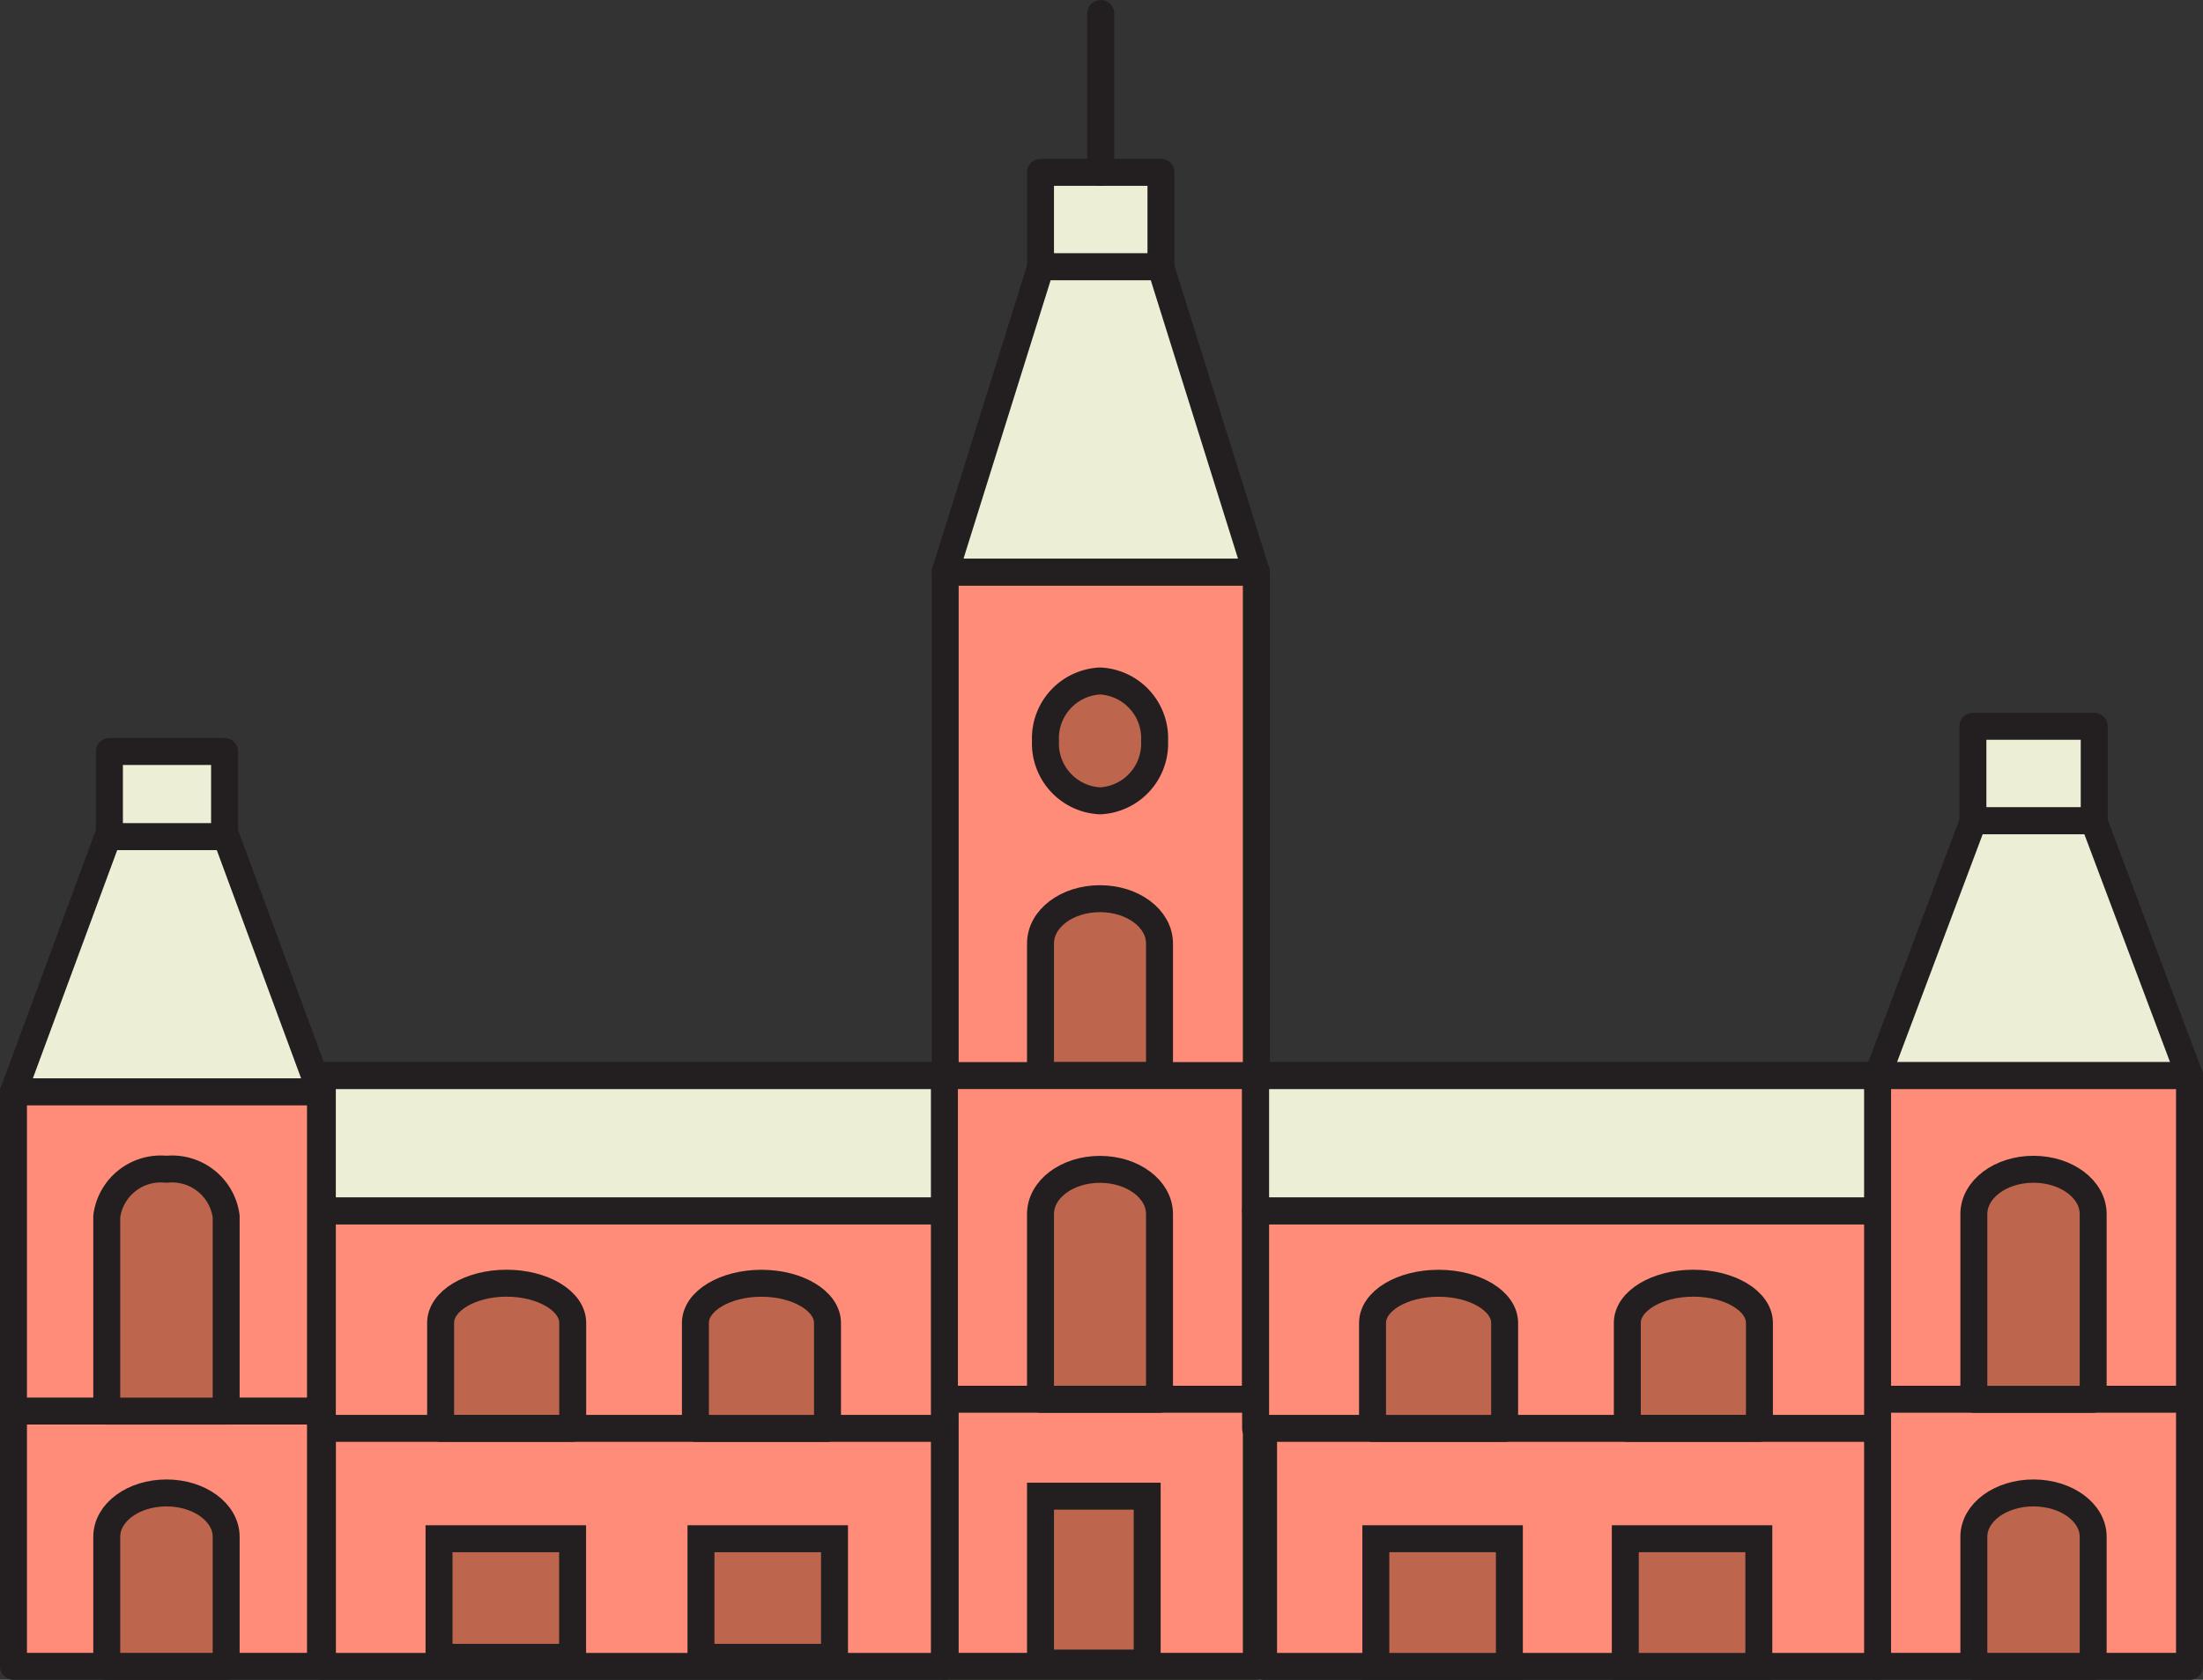 <svg xmlns="http://www.w3.org/2000/svg" width="81.717" height="62.328" viewBox="0 0 81.717 62.328">
  <rect x="0" y="0" width="81.717" height="62.328" fill="#333333" stroke="none"/>
  <defs>
    <style>
      .cls-1 {
        fill: #fff;
      }

      .cls-2, .cls-5 {
        fill: #ff8c78;
      }

      .cls-2, .cls-4, .cls-7, .cls-8 {
        stroke: #231f20;
        stroke-miterlimit: 10;
      }

      .cls-2, .cls-4, .cls-8 {
        stroke-linecap: round;
        stroke-linejoin: round;
      }

      .cls-3 {
        fill: #ecefd6;
      }

      .cls-4, .cls-9 {
        fill: none;
      }

      .cls-6, .cls-7, .cls-8 {
        fill: #be664d;
      }
    </style>
  </defs>
  <g id="Component_81_1" data-name="Component 81 – 1" transform="translate(0.5 0.5)">
    <path id="Fill_1" data-name="Fill 1" class="cls-1" d="M0,21.446H11.388V0H0Z" transform="translate(0 40.014)"/>
    <path id="Stroke_2" data-name="Stroke 2" class="cls-2" d="M0,21.314H11.388V0H0Z" transform="translate(0 40.014)"/>
    <path id="Fill_4" data-name="Fill 4" class="cls-3" d="M3.5,0,0,9.473H11.388L7.889,0Z" transform="translate(0 30.541)"/>
    <path id="Stroke_5" data-name="Stroke 5" class="cls-4" d="M11.388,9.473H0L3.5,0H7.889Z" transform="translate(0 30.541)"/>
    <path id="Fill_7" data-name="Fill 7" class="cls-3" d="M0,3.158H4.271V.789L4.146,0H0Z" transform="translate(3.559 27.383)"/>
    <path id="Stroke_8" data-name="Stroke 8" class="cls-4" d="M0,3.158H4.271V0H0Z" transform="translate(3.559 27.383)"/>
    <path id="Fill_9" data-name="Fill 9" class="cls-5" d="M0,11.841H11.388V0H0Z" transform="translate(0 40.014)"/>
    <path id="Stroke_10" data-name="Stroke 10" class="cls-4" d="M0,11.841H11.388V0H0Z" transform="translate(0 40.014)"/>
    <path id="Fill_15" data-name="Fill 15" class="cls-6" d="M0,6.567V1.66C0,.742.988,0,2.214,0S4.429.742,4.429,1.66V6.567Z" transform="translate(3.46 54.893)"/>
    <path id="Stroke_16" data-name="Stroke 16" class="cls-4" d="M0,6.435V1.627C0,.727.988,0,2.214,0S4.429.727,4.429,1.627V6.435Z" transform="translate(3.46 54.893)"/>
    <path id="Fill_17" data-name="Fill 17" class="cls-6" d="M0,8.972V1.748A2.02,2.02,0,0,1,2.214,0,2.024,2.024,0,0,1,4.429,1.748V8.972Z" transform="translate(3.46 42.884)"/>
    <path id="Stroke_18" data-name="Stroke 18" class="cls-4" d="M0,8.972V1.748A2.02,2.02,0,0,1,2.214,0,2.024,2.024,0,0,1,4.429,1.748V8.972Z" transform="translate(3.46 42.884)"/>
    <path id="Stroke_20" data-name="Stroke 20" class="cls-2" d="M0,40.6H11.542V0H0Z" transform="translate(34.56 20.726)"/>
    <path id="Fill_21" data-name="Fill 21" class="cls-3" d="M11.542,11.327H0L3.544,0h4.45Z" transform="translate(34.56 9.399)"/>
    <path id="Stroke_22" data-name="Stroke 22" class="cls-4" d="M11.542,11.327H0L3.544,0h4.45Z" transform="translate(34.56 9.399)"/>
    <path id="Fill_23" data-name="Fill 23" class="cls-3" d="M0,3.5H4.468V0H0Z" transform="translate(38.096 5.895)"/>
    <path id="Stroke_24" data-name="Stroke 24" class="cls-4" d="M0,3.5H4.468V0H0Z" transform="translate(38.096 5.895)"/>
    <path id="Fill_25" data-name="Fill 25" class="cls-1" d="M0,5.894V0" transform="translate(40.33)"/>
    <path id="Stroke_26" data-name="Stroke 26" class="cls-4" d="M0,5.894V0" transform="translate(40.33)"/>
    <path id="Stroke_29" data-name="Stroke 29" class="cls-7" d="M0,6.192H3.957V0H0Z" transform="translate(38.096 55.013)"/>
    <path id="Fill_30" data-name="Fill 30" class="cls-6" d="M4.414,6.564v-4.9C4.414.739,3.428,0,2.205,0S0,.739,0,1.662v4.9Z" transform="translate(38.096 32.844)"/>
    <path id="Stroke_31" data-name="Stroke 31" class="cls-4" d="M4.414,6.564v-4.9C4.414.739,3.428,0,2.205,0S0,.739,0,1.662v4.9Z" transform="translate(38.096 32.844)"/>
    <path id="Fill_32" data-name="Fill 32" class="cls-5" d="M0,12.01H11.542V0H0Z" transform="translate(34.531 39.407)"/>
    <path id="Stroke_33" data-name="Stroke 33" class="cls-4" d="M0,12.01H11.542V0H0Z" transform="translate(34.531 39.407)"/>
    <path id="Fill_34" data-name="Fill 34" class="cls-6" d="M4.414,8.53V1.659C4.414.739,3.428,0,2.205,0S0,.739,0,1.659V8.53Z" transform="translate(38.096 42.887)"/>
    <path id="Stroke_35" data-name="Stroke 35" class="cls-4" d="M4.414,8.53V1.659C4.414.739,3.428,0,2.205,0S0,.739,0,1.659V8.53Z" transform="translate(38.096 42.887)"/>
    <path id="Fill_36" data-name="Fill 36" class="cls-6" d="M4.048,2.224A2.129,2.129,0,0,1,2.027,4.447,2.131,2.131,0,0,1,0,2.224,2.13,2.13,0,0,1,2.027,0,2.128,2.128,0,0,1,4.048,2.224" transform="translate(38.28 24.767)"/>
    <path id="Stroke_37" data-name="Stroke 37" class="cls-4" d="M4.048,2.224A2.129,2.129,0,0,1,2.027,4.447,2.131,2.131,0,0,1,0,2.224,2.13,2.13,0,0,1,2.027,0,2.128,2.128,0,0,1,4.048,2.224Z" transform="translate(38.28 24.767)"/>
    <path id="Fill_38" data-name="Fill 38" class="cls-1" d="M0,22.051H11.571V0H0Z" transform="translate(69.146 39.409)"/>
    <path id="Fill_40" data-name="Fill 40" class="cls-3" d="M0,9.457H11.571L8.016,0H3.553Z" transform="translate(69.146 29.952)"/>
    <path id="Stroke_41" data-name="Stroke 41" class="cls-4" d="M0,9.457H11.571L8.016,0H3.553Z" transform="translate(69.146 29.952)"/>
    <path id="Fill_42" data-name="Fill 42" class="cls-3" d="M0,3.5H4.5V0H0Z" transform="translate(72.682 26.448)"/>
    <path id="Stroke_43" data-name="Stroke 43" class="cls-4" d="M0,3.5H4.5V0H0Z" transform="translate(72.682 26.448)"/>
    <path id="Fill_44" data-name="Fill 44" class="cls-5" d="M0,12.008H11.571V0H0Z" transform="translate(69.146 39.409)"/>
    <path id="Stroke_45" data-name="Stroke 45" class="cls-4" d="M0,12.008H11.571V0H0Z" transform="translate(69.146 39.409)"/>
    <path id="Stroke_47" data-name="Stroke 47" class="cls-2" d="M0,9.911H11.571V0H0Z" transform="translate(69.146 51.417)"/>
    <path id="Stroke_49" data-name="Stroke 49" class="cls-8" d="M4.426,6.435V1.627C4.426.727,3.438,0,2.212,0S0,.727,0,1.627V6.435H4.426Z" transform="translate(72.717 54.893)"/>
    <path id="Fill_50" data-name="Fill 50" class="cls-6" d="M4.426,8.534V1.663C4.426.743,3.438,0,2.212,0S0,.743,0,1.663V8.534Z" transform="translate(72.717 42.884)"/>
    <path id="Stroke_51" data-name="Stroke 51" class="cls-4" d="M4.426,8.534V1.663C4.426.743,3.438,0,2.212,0S0,.743,0,1.663V8.534Z" transform="translate(72.717 42.884)"/>
    <g id="Stroke_53" data-name="Stroke 53" transform="translate(46.37 39.409)">
      <path id="Stroke_53-2" data-name="Stroke 53" class="cls-2" d="M0,21.92H22.776V0H0Z"/>
      <path id="Stroke_53-3" data-name="Stroke 53" class="cls-9" d="M0,21.92H22.776V0H0Z"/>
    </g>
    <path id="Fill_54" data-name="Fill 54" class="cls-3" d="M0,5.022H23.071V0H0Z" transform="translate(46.075 39.41)"/>
    <path id="Stroke_55" data-name="Stroke 55" class="cls-4" d="M0,5.022H23.071V0H0Z" transform="translate(46.075 39.41)"/>
    <path id="Fill_58" data-name="Fill 58" class="cls-5" d="M0,8.065H23.071V0H0Z" transform="translate(46.075 44.432)"/>
    <path id="Stroke_59" data-name="Stroke 59" class="cls-4" d="M0,8.065H23.071V0H0Z" transform="translate(46.075 44.432)"/>
    <path id="Fill_60" data-name="Fill 60" class="cls-6" d="M4.953,1.177h0Z" transform="translate(50.384 55.88)"/>
    <path id="Stroke_61" data-name="Stroke 61" class="cls-7" d="M0,4.737H4.953V0H0Z" transform="translate(50.535 56.592)"/>
    <path id="Fill_62" data-name="Fill 62" class="cls-6" d="M4.9,5.384V1.474C4.9.66,3.8,0,2.447,0S0,.66,0,1.474v3.91Z" transform="translate(50.412 47.113)"/>
    <path id="Stroke_63" data-name="Stroke 63" class="cls-4" d="M4.9,5.384V1.474C4.9.66,3.8,0,2.447,0S0,.66,0,1.474v3.91Z" transform="translate(50.412 47.113)"/>
    <path id="Fill_64" data-name="Fill 64" class="cls-6" d="M4.953,1.177h0Z" transform="translate(59.838 55.879)"/>
    <path id="Stroke_65" data-name="Stroke 65" class="cls-7" d="M0,4.737H4.953V0H0Z" transform="translate(59.788 56.592)"/>
    <path id="Fill_66" data-name="Fill 66" class="cls-6" d="M4.9,5.384V1.474C4.9.66,3.8,0,2.449,0S0,.66,0,1.474v3.91Z" transform="translate(59.863 47.111)"/>
    <path id="Stroke_67" data-name="Stroke 67" class="cls-4" d="M4.9,5.384V1.474C4.9.66,3.8,0,2.449,0S0,.66,0,1.474v3.91Z" transform="translate(59.863 47.111)"/>
    <g id="Fill_68" data-name="Fill 68" transform="translate(11.457 39.409)">
      <path id="Fill_68-2" data-name="Fill 68" class="cls-1" d="M0,22.051H23.074V0H0Z"/>
      <path id="Fill_68-3" data-name="Fill 68" class="cls-5" d="M0,22.051H23.074V0H0Z"/>
    </g>
    <path id="Stroke_69" data-name="Stroke 69" class="cls-4" d="M0,21.92H23.071V0H0Z" transform="translate(11.46 39.409)"/>
    <path id="Fill_70" data-name="Fill 70" class="cls-3" d="M0,5.022H23.074V0H0Z" transform="translate(11.457 39.41)"/>
    <path id="Stroke_71" data-name="Stroke 71" class="cls-4" d="M0,5.022H23.074V0H0Z" transform="translate(11.457 39.41)"/>
    <path id="Fill_74" data-name="Fill 74" class="cls-5" d="M0,8.065H23.074V0H0Z" transform="translate(11.457 44.432)"/>
    <path id="Stroke_75" data-name="Stroke 75" class="cls-4" d="M0,8.065H23.074V0H0Z" transform="translate(11.457 44.432)"/>
    <path id="Stroke_77" data-name="Stroke 77" class="cls-7" d="M0,4.4H4.953V0H0Z" transform="translate(25.502 56.592)"/>
    <path id="Fill_78" data-name="Fill 78" class="cls-6" d="M0,5.384V1.474C0,.66,1.1,0,2.449,0S4.9.66,4.9,1.474v3.91Z" transform="translate(25.295 47.113)"/>
    <path id="Stroke_79" data-name="Stroke 79" class="cls-4" d="M0,5.384V1.474C0,.66,1.1,0,2.449,0S4.9.66,4.9,1.474v3.91Z" transform="translate(25.295 47.113)"/>
    <path id="Stroke_81" data-name="Stroke 81" class="cls-7" d="M0,4.4H4.955V0H0Z" transform="translate(15.785 56.592)"/>
    <path id="Fill_82" data-name="Fill 82" class="cls-6" d="M0,5.384V1.474C0,.66,1.1,0,2.447,0S4.9.66,4.9,1.474v3.91Z" transform="translate(15.844 47.111)"/>
    <path id="Stroke_83" data-name="Stroke 83" class="cls-4" d="M0,5.384V1.474C0,.66,1.1,0,2.447,0S4.9.66,4.9,1.474v3.91Z" transform="translate(15.844 47.111)"/>
  </g>
</svg>

